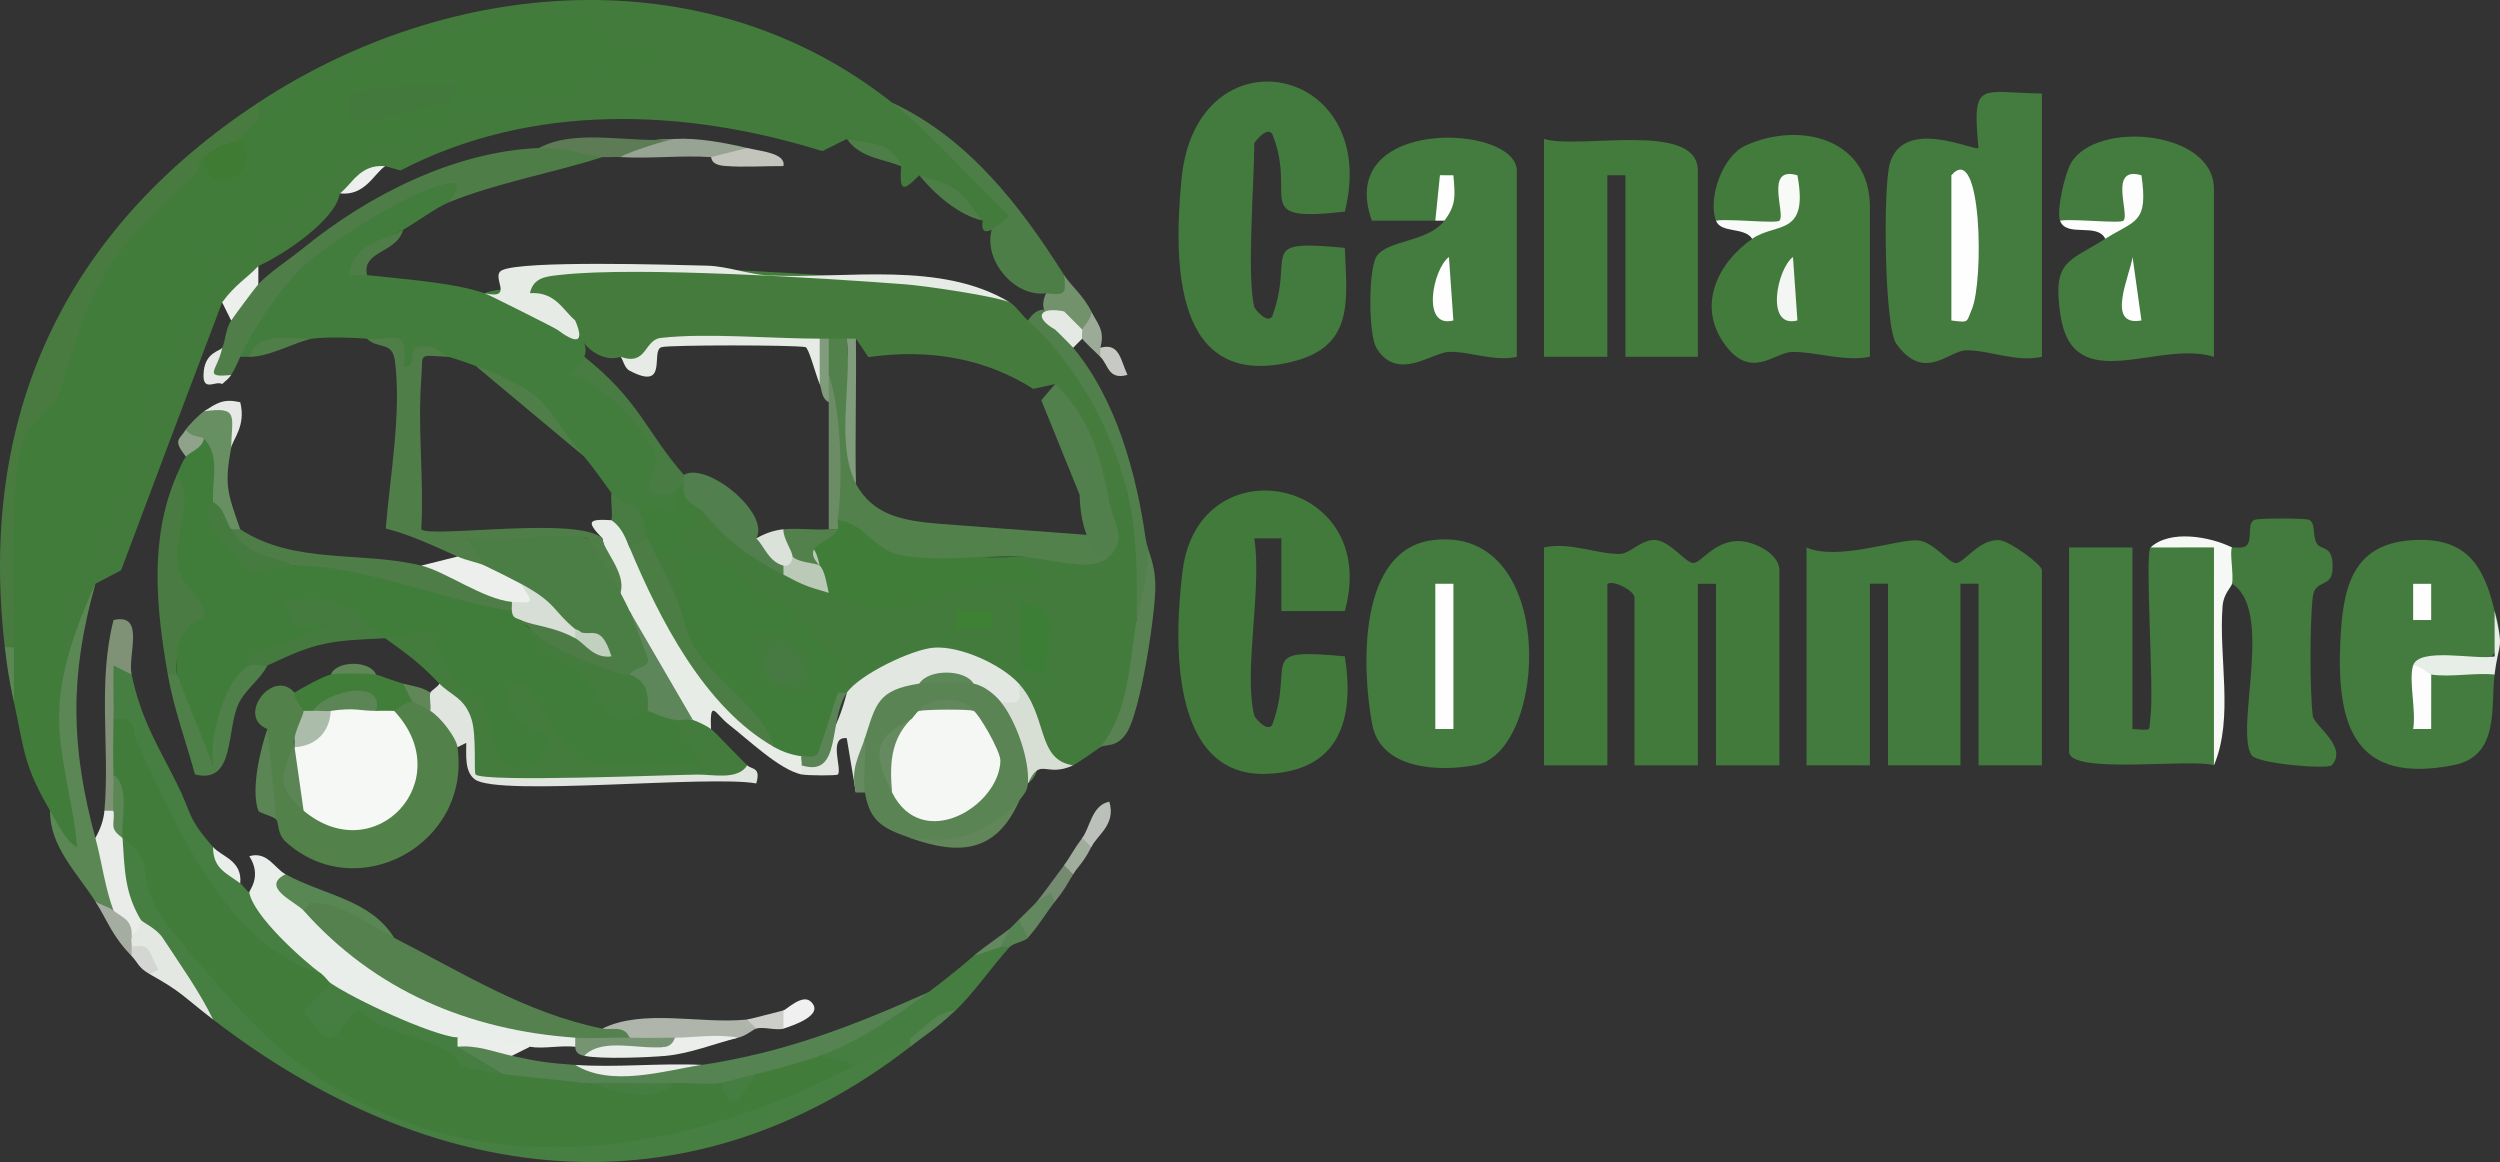 <?xml version="1.0" encoding="UTF-8"?>
<svg id="Layer_1" data-name="Layer 1" xmlns="http://www.w3.org/2000/svg" viewBox="0 0 468.921 217.953">
  <rect x="0" y="0" width="468.921" height="217.953" fill="#333333" stroke="none"/>
  <path d="M167.33,19.249c5.36,3.675,23.059,17.596,24.022,22.732.531,2.834-3.496,3.482-5.342,1.107-1.462.718-1.974.073-1.698-1.703l-11.887-8.514c-3.222,3.318-3.719,2.868-3.396-1.703-3.152-2.079-6.548-3.782-10.189-5.108l-4.596,2.281c-25.838-8.057-54.545-9.134-79.115,3.629l-2.896-.802-8.491,5.108c-.715,4.904-10.411,11.426-15.284,13.622-.955,3.066-3.555,6.906-6.793,6.811-6.213,16.378-12.532,33.132-18.957,50.261l-4.818,2.526c-2.359,8.328-4.623,16.274-6.793,23.839-4.932-1.673-4.232-14.558-3.078-19.243l10.704-21.633c2.392-15.534,8.407-28.228,18.046-38.081-5.665-8.948-3.471-19.201,6.854-10.426.341-2.961,1.796-3.662,4.833-2.567,7.973-12.405,16.424-17.026,30.828-18.934l4.834-3.202c1.266-.921,2.315-1.973,2.55-3.648,21.666,2.795,36.18-14.158,3.28-7.065-13.94,3.006-25.874,8.368-37.578,15.7l-3.914-1.582c-2.705.605-2.705-.531,0-3.406,35.755-23.52,83.808-27.724,118.872,0Z" fill="#437b3c"/>
  <path d="M48.458,41.385c-2.008.071-.162,5.308-4.273,6.796-2.689.973-6.537-9.518-7.627-2.495-.363,2.34,4.878,5.055,3.258,9.961-.704,2.131-4.021,2.268-5.019,3.967-7.215,12.287-9.384,20.441-12.542,32.919-1.292,5.107-10.093,17.654-11.085,22.992s.513,12.198-.072,17.81c1.477,2.586,5.8,25.38,5.006,26.501-2.383,3.361-6.304-4.876-6.704-7.77-4.976-8.486-4.825-11.279-6.793-20.433-.808-3.739-.808-7.144,0-10.217-4.895-22.237.989-43.235,11.289-62.992,5-9.59,12.832-22.269,22.674-25.553l4.761,2.193c5.462-2.448,13.561.957,7.127,6.321Z" fill="#427c3b"/>
  <path d="M382.998,143.552h-11.887v-34.056h-3.396v34.056h-13.585v-34.056h-3.396v34.056h-11.887v-40.867c5.84,2.623,17.414-1.716,20.993-1.316,2.901.324,5.622,4.235,7.027,4.241,1.573.007,4.375-4.614,8.223-4.282,1.848.159,7.909,4.563,7.909,5.614v36.61Z" fill="#437a3d"/>
  <path d="M289.599,102.685c4.8-1.096,9.955,1.286,14.23,1.221,1.945-.03,4.125-2.85,6.732-2.608,2.779.258,5.63,4.315,7.057,4.313,1.409-.002,3.782-3.964,8.189-4.131,2.948-.112,7.944,2.293,7.944,5.462v36.61h-11.887v-34.056h-3.396v34.056h-11.887v-31.501c0-1.11-3.642-3.267-5.095-2.554v34.056h-11.887v-40.867Z" fill="#427a3c"/>
  <path d="M213.181,116.307c1.882,6.312-.331,19.629-6.793,23.839-.928.676-4.495,3.129-5.095,3.406-1.436.028-5.609-.015-6.252-.489-.819-.603-4.481-13.212-3.937-14.836l-1.935,1.246c-8.796-8.188-18.593-6.377-26.942,1.196l-3.388-.739c-.512.918-1.08.896-1.698,0-5.082-7.995-11.39-13.676-18.924-17.043-3.519-5.478-9.033-9.046-7.059.178l-2.886,3.243c-3.08-1.109-7.286-9.202-5.095-11.919.357-4.305,4.547-9.876,8.491-8.514,5.322,2.683,10.417,6.656,15.284,11.919,2.175-2.352,7.084.282,8.491,3.406,1.485-2.666,4.795-2.703,9.929-.111,1.069-2.298,29.839-4.917,26.965-3.431-1.159.6-2.361-1.502-1.232-3.269,5.342-.076,11.003-.076,16.982,0-.057-3.397-.057-6.802,0-10.217-.199-4.545.063-5.085,3.396-1.703,3.855,7.067,2.721,15.956,1.698,23.839Z" fill="#437b3d"/>
  <path d="M235.257,57.561c.112.453,2.501,3.326,3.398,1.721,4.296-11.834-3.317-14.378,13.592-12.798.41,10.128,1.764,18.603-10.083,21.415-21.913,5.202-22.081-18.234-20.558-34.242,2.72-28.601,37.578-21.626,30.642,6.033-18.036,2.047-8.81-2.601-13.592-14.501-.931-1.683-3.398,1.525-3.398,1.721,0,7.419-1.424,24.899,0,30.65Z" fill="#437a3d"/>
  <path d="M235.257,134.186c.112.453,2.501,3.326,3.398,1.721,4.296-11.834-3.317-14.378,13.592-12.798,1.874,11.928-1.049,21.502-14.584,22.041-18.406.732-17.443-25.289-15.849-38.057,3.023-24.229,37.331-17.479,30.433,7.52h-11.904s.002-13.64.002-13.64l-5.087.009c1.504,9.227-2.046,24.944,0,33.204Z" fill="#427a3c"/>
  <path d="M382.998,17.546v49.381c-4.793,1.104-9.971-1.298-14.23-1.221-3.248.059-7.852,6.067-13.071-1.214-2.28-3.181-2.505-29.474-1.225-33.834,2.606-8.876,16.027-2.185,16.628-2.902-1.219-12.881.257-10.371,11.899-10.211Z" fill="#447b3e"/>
  <path d="M318.468,66.927h-13.585v-34.056h-3.396v34.056h-11.887V26.06c6.617,2.04,28.869-3.464,28.869,5.96v34.907Z" fill="#437b3d"/>
  <path d="M386.395,41.385c-.699-1.897.901-8.779,2.025-10.748,4.657-8.154,26.844-6.231,26.844,4.788v31.501c-10.563-3.279-26.412,7.796-28.783-7.79-1.577-10.366,1.52-9.995,8.405-14.346-.784-2.107-3.615-3.242-8.491-3.406Z" fill="#447b3e"/>
  <path d="M268.823,101.297c23.476-2.81,21.607,39.595,8,42.201-6.921,1.325-17.858.852-19.446-7.653-2.019-10.811-2.646-32.861,11.446-34.548Z" fill="#447b3f"/>
  <path d="M321.864,41.385c-1.562-4.133,1.17-12.088,5.5-14.065,10.192-4.654,23.369-1.354,23.369,11.511v28.096c-4.831.938-10.104-.955-14.51-.919-3.383.028-7.827,5.452-12.79-1.515-5.13-7.2-1.282-15.143,5.224-19.702-.607-1.96-2.871-3.095-6.793-3.406Z" fill="#437b3d"/>
  <path d="M415.264,143.552c-4.076-1.365-27.171,1.813-27.171-2.554v-38.312h11.887v34.056c3.977.226,3.004.583,3.4-2.524.653-5.127-1.117-30.419-.003-31.532,11.024-2.776,16.298-1.538,12.696,11.189.467,9.911.197,19.804-.809,29.678Z" fill="#447b3e"/>
  <path d="M467.907,114.604c3.058,9.064-2.036,12.47-15.284,10.217,1.509,2.607,2.641,3.174,3.396,1.703,1.516-2.733,10.406-2.629,11.887,0-.76,6.139.999,15.275-7.671,16.985-18.326,3.613-21.993-7.011-21.27-23.017.445-9.857,1.993-18.328,13.221-19.16,10.398-.771,13.704,4.711,15.72,13.273Z" fill="#447b3e"/>
  <path d="M269.221,41.385l-11.896.007c-7.106-19.641,27.18-18.192,27.18-9.372v34.907c-4.183.972-9.144-1.108-12.802-.919-3.152.163-9.681,5.669-13.539-.773-1.502-2.507-1.506-14.575-.011-17.069,1.913-3.192,9.599-2.637,12.767-6.78-.318-1.228-.899-1.154-1.698,0Z" fill="#447b3e"/>
  <path d="M418.66,102.685c.08-.124,2.269.403,2.889-.554.95-1.467-.167-4.203,1.476-4.67.976-.278,8.93-.275,9.936.006,1.505.42.695,3.014,1.627,4.515.825,1.329,3.238.117,2.906,4.983-.229,3.358-3.268,1.616-3.683,4.972-.566,4.582-.586,17.819,0,22.365.232,1.799,6.702,5.856,3.537,9.244-.709.759-14.001-.237-15.054-1.937-3.123-5.043,4.291-27.191-3.633-32.11-2.495-.605-2.725-6.148,0-6.811Z" fill="#437a3d"/>
  <path d="M22.985,157.174c4.57-2.647,7.397.566,8.483,9.637,25.94,40.514,57.042,51.933,103.667,39.88.72-.186,1.64.405,2.616,1.219,6.749-4.521,14.535-7.87,22.786-8.167-.34-3.421,7.538-7.614,10.189-5.108.825.52.803,1.089,0,1.703-42.305,32.771-90.349,26.026-130.759-5.108-4.536-5.923-9.24-11.411-14.114-16.464l.528-2.266c-4.702-1.355-7.663-13.341-3.396-15.325Z" fill="#477e42"/>
  <path d="M56.949,133.335c3.998.755,1.482,5.062-1.698,5.108-1.244,4.993-.678,9.534,1.698,13.622,11.378,1.205,23.156-1.488,15.397-15.379l1.584-3.351c-2.888-4.035.439-5.052,3.396-1.703,1.658-2.044,2.756-.636,3.396,1.703,3.559-3.264,8.162,3.991,5.095,6.811,2.573,18.352-18.922,29.81-32.208,17.755-1.636-1.484-1.281-3.46-1.755-4.132-2.696-4.6-3.262-10.275-1.698-17.028-5.917-2.341,1.042-11.537,5.095-6.811,3.959-.695,4.525.44,1.698,3.406Z" fill="#528149"/>
  <path d="M48.458,19.249v3.406c2.342,3.934.695,5.312-3.396,3.406.356,4.36-3.391,5.771-6.793,3.406.162,2.665-.404,3.8-1.698,3.406-17.181,15.578-18.889,19.334-25.59,41.279-.202.66-6.353,7.03-6.549,7.698-3.045,10.377-1.823,28.304-1.824,39.567-.482,1.487-1.049,1.465-1.698,0C-4.177,77.911,12.132,43.145,48.458,19.249Z" fill="#497b41"/>
  <path d="M172.425,128.227c3.145-1.611,7.049-1.632,10.189,0,2.273-3.434,7.26-.05,5.095,3.406,5.872,1.743,9.695,11.834,5.095,15.325-.138,1.84-1.251,2.416-1.698,3.406-4.682,7.443-12.248,9.158-20.378,6.811-4.835-1.735-7.541-2.841-8.491-8.514-1.395-2.62-1.395-6.026,0-10.217-5.867-5.593,5.211-15.513,10.189-10.217Z" fill="#5b8454"/>
  <path d="M73.931,175.904c12.674,6.472,24.707,14.137,39.058,17.028,4.583-1.316,6.281-.749,5.095,1.703-4.438,1.703-7.834,1.703-10.189,0-9.938,1.401-21.617-1.367-30.904-5.456-7.713-3.396-20.354-9.589-20.042-18.383-1.62-7.348,13.512,1.34,16.982,5.108Z" fill="#54814d"/>
  <path d="M72.232,119.713c2.799-8.978,13.133-4.535,14.856,4.299l4.133,3.637c6.706-4.59,12.374-1.558,17.003,9.094,3.88,5.508,18.325,5.818,18.35-1.705-.328-3.485,1.228-2.164,3.396,0,2.159-3.902,2.798-2.476,3.396,1.703.774.553,5.102,5.212,6.793,6.811.491.85.856,1.523.782,1.576-2.138,1.523-50.426,2.405-52.133.229-.844-5.077-1.839-10.922-6.53-13.968l.143-3.162c-3.798-3.933-5.836-5.415-10.189-8.514Z" fill="#447c3d"/>
  <path d="M53.552,163.985c.113,1.855,1.454,3.308,4.021,4.359l-.625,2.452c13.325,14.98,30.918,22.437,50.945,23.839,1.483.483,1.461,1.052,0,1.703-2.682-.311-5.975.45-8.491,0-4.423.921-9.44-.185-13.585-1.703-5.75.212-11.661-1.709-17.732-5.763-4.113,2.274-6.93.41-6.042-4.454-2.326,2.42-3.284,1.368-1.698-1.703-3.787-1.8-14.935-10.082-15.383-13.488-.069-.524.739-1.164,1.798-1.837-.065-.376,2.436-2.983.005-6.799,3.357-.978,4.704,2.261,6.788,3.394Z" fill="#eaeeea"/>
  <path d="M158.839,129.929c2.292-3.34,12.141-8.132,16.325-8.447,4.97-.373,12.685,3.172,15.94,6.744,2.922,5.795,1.196,8.98-3.396,3.406-1.203-1.49-3.243-3.057-5.095-3.406-3.151-1.611-7.013-1.578-10.189,0-7.765,1.17-8.115,3.763-10.189,10.217l-1.698,10.217-1.715-10.208c-3.559-.385-.78,5.898-1.675,6.818-.237.244-5.642.212-6.799-.015-1.376-.488-1.354-1.057,0-1.703,3.919-2.181,6.75-6.722,8.491-13.622Z" fill="#e2e7e2"/>
  <path d="M24.683,126.524c1.857,8.609,4.863,13.19,8.491,20.433,2.849,5.688,1.833,6.299,6.793,11.919l5.095,6.811c.59.442,1.029,1.277,1.698,1.703.756,4.372,9.812,12.548,13.585,15.325-1.047,1.174-2.317,1.99-3.885,2.214-12.163,1.732-33.87-41.328-35.173-49.891-2.228-6.418-.306-17.537,3.396-8.514Z" fill="#477e42"/>
  <path d="M174.123,186.121c-1.359,7.086-12.995,12.07-20.378,11.919,1.06,3.794-10.274,7.806-11.887,3.406-3.078,3.353-5.342,3.92-6.793,1.703-1.093,5.216-6.752,4.529-8.491,0-5.429,1.352-11.09,1.352-16.982,0-5.478,4.058-10.927,3.475-15.284-1.703-4.219-.721-7.049-2.424-8.491-5.108,2.697-1.476,7.886-.587,10.189,1.703,4.885,1.07,6.822,1.353,11.887,1.703,7.742,1.382,15.667,1.382,23.774,0,15.594-2.357,28.192-7.265,42.454-13.622Z" fill="#558352"/>
  <path d="M118.083,102.685l2.346.51c5.546,14.82,13.158,26.278,24.825,36.951,2.949-3.537,4.849-2.899,5.095,1.703,1.45.555,1.447,1.122,0,1.703v1.703c-4.074-.8-10.172-6.68-13.617-9.333-2.515-1.937-3.623-5.157-3.364.819-.814-.582-2.439-1.391-3.396-1.703-5.29-1.229-9.291-8.418-8.081-12.503l-3.806-7.931c-3.373.405-4.09-.988-1.698-3.406-1.666-3.743-2.798-7.149-3.396-10.217-3.068-3.202-2.702-3.668,1.698-3.406,3.19-2.89,5.986,2.462,3.396,5.108Z" fill="#e8ece7"/>
  <path d="M17.891,157.174c4.065.71,5.076,10.446,3.396,13.622-1.018.652-2.15.084-3.396-1.703-3.334-5.279-8.616-10.331-8.491-17.028,1.115,1.901,3.246,6.281,5.078,6.801-.662-8.186-3.685-17.387-3.38-25.532.305-8.16,3.535-16.703,6.793-23.839-4.846,17.277-4.65,30.524,0,47.678Z" fill="#5b8755"/>
  <path d="M189.406,177.607c-3.178,3.479-6.895,8.837-10.189,11.919-2.835,1.973-5.665,3.675-8.491,5.108-3.647,2.236-6.711,3.29-10.189,5.108-4.783,1.587-7.047,1.02-6.793-1.703,7.431-2.729,14.31-7.363,20.378-11.919,2.94-2.207,5.712-4.4,8.491-6.811,1.851-1.48,3.549-2.048,5.095-1.703.507-.993,1.075-.97,1.698,0Z" fill="#467d40"/>
  <path d="M199.595,51.602c3.223,5.915,2.376,7.395-3.396,3.406-5.917.793-11.768-6.201-10.189-11.919l3.399-2.554c-7.367-6.847-14.21-15.062-22.079-21.285,14.374,6.709,24.124,19.443,32.265,32.353Z" fill="#4e7e47"/>
  <path d="M418.66,102.685c-.498.769.343,5.035,0,6.811-.123.637-1.574,1.827-1.767,4.123-.801,9.564,2.162,21.042-1.63,29.933l.009-40.875-11.896.009c3.616-3.4,11.155-2.048,15.284,0Z" fill="#f5f8f4"/>
  <path d="M197.897,61.818c2.348-1.561,4.592.948,3.396,3.406,8.101,9.703,11.859,23.66,13.585,35.758,1.027,4.923,2.101,11.896-1.698,15.325.146-7.993.15-16.069-1.698-23.839-8.993-15.568-13.489-23.353-13.489-23.353-4.365-2.744-6.095-5.745-5.191-9,2.236-3.388,5.209-2.322,5.095,1.703Z" fill="#52804c"/>
  <path d="M206.388,140.146c5.36-6.704,5.452-15.696,6.793-23.839.752-4.569,3.007-9.554,1.698-15.325.391,2.743,1.891,4.476,1.825,9.379-.071,5.32-2.806,23.181-5.385,27.12-1.908,2.914-4.052,2.024-4.931,2.665Z" fill="#588251"/>
  <path d="M82.421,128.227c2.105,2.18,4.781,2.643,6.038,6.716.947,3.069.391,9.948.747,10.323,1.434,1.514,36.098.077,41.638.019,2.869-.03,7.549,1.088,9.316-1.732.883.835,2.596.269,1.69,3.397-8.694-1.605-48.173,2.479-52.743-.733-2.001-1.406-1.642-4.65-1.649-6.885l-1.639.816c-.259-1.847-3.222-5.666-5.095-6.811-2.414-2.053-2.414-3.188,0-3.406.116-.413,1.363-1.04,1.698-1.703Z" fill="#e0e5df"/>
  <path d="M201.294,143.552c-5.223,2.413-6.127-1.755-8.491,3.406.342-4.555-2.279-11.837-5.095-15.325,3.609.409,3.804.213,3.396-3.406,5.533,6.072,3.243,14.297,10.189,15.325Z" fill="#d7ded4"/>
  <path d="M140.159,191.229c1.579-.063,2.223,0,1.698,1.703-.745.23-1.776,1.298-3.396,1.703-5.056,1.309-9.018,1.309-11.887,0-2.492,1.387-6.213,1.424-8.491,0-.972-2.396-3.371-1.356-5.095-1.703,7.683-3.809,18.503-.789,27.171-1.703Z" fill="#b0b5ac"/>
  <path d="M467.907,126.524c-3.779-.381-8.277.55-11.887,0-1.591,3.361-2.863,1.346-3.396-1.703,1.138-3.515,11.913-.992,15.292-1.693l-.009-8.524c1.803,7.658.813,5.355,0,11.919Z" fill="#e7eee7"/>
  <path d="M321.864,41.385c2.314-.402,11.31.586,11.897.009,1.236-1.216-2.907-10.384,3.378-8.515,2.163,11.59-4.029,8.79-8.482,11.911-1.457-2.274-5.873-.972-6.793-3.406Z" fill="#f8faf8"/>
  <path d="M386.395,41.385c2.314-.402,11.31.586,11.897.009,1.236-1.216-2.907-10.384,3.378-8.515,1.304,9.108-1.163,8.358-6.784,11.911-1.521-3.11-7.293-.156-8.491-3.406Z" fill="#fdfdfd"/>
  <path d="M39.967,191.229c-6.101-4.701-5.71-5.038-11.887-8.514-.266-2.044-1.398-3.747-3.396-5.108-1.378-.473-1.352-1.042,0-1.703-.393-3.599.173-4.734,1.698-3.406.29.493,2.951,1.605,4.146,3.429,3.185,4.859,6.977,10.178,9.439,15.302Z" fill="#e4e8e3"/>
  <path d="M204.69,58.413c.749,2.533,1.208,4.398-1.698,3.406-2.904.779-4.189-.496-3.396-3.406-2.866,2.136-4.946-.119-3.396-3.406,3.609.409,3.804.213,3.396-3.406,1.192,1.89,3.577,3.761,5.095,6.811Z" fill="#71926b"/>
  <path d="M73.931,175.904c-5.092-2.6-9.9-6.712-15.842-6.534l-1.14,1.426c-1.415-1.591-8.266-4.403-3.396-6.811,7.382,4.012,15.948,4.748,20.378,11.919Z" fill="#598754"/>
  <path d="M131.668,199.743c-7.219,1.091-16.961,4.211-23.774,0,7.837.541,15.915-.384,23.774,0Z" fill="#eceeeb"/>
  <path d="M99.403,196.338l-3.396,1.703c-3.375-.739-6.606-2.072-10.189-1.703-1.483-.483-1.461-1.052,0-1.703,4.783.541,7.653.642,13.585,1.703Z" fill="#eceeeb"/>
  <path d="M126.574,194.635c1.869,1.933.933,2.54-1.698,1.703-4.86.751-9.954,1.318-15.284,1.703-.981-.201-1.676-.575-1.698-1.703v-1.703c3.359.235,6.813-.093,10.189,0,2.688.074,5.775.01,8.491,0Z" fill="#769471"/>
  <path d="M201.294,163.985c-1.426,2.292-1.41,2.622-3.396,5.108-1.207.691-2.348.767-3.396,0,.704-.815,3.978-5.312,5.095-6.811,2.386-2.257,3.261-1.305,1.698,1.703Z" fill="#748b70"/>
  <path d="M21.287,170.796c2.481-2.842,4.927,2.084,3.396,5.108-.153.515.114,1.162,0,1.703,1.483.483,1.461,1.052,0,1.703-3.747-3.875-4.353-6.354-6.793-10.217,1.015.666,2.51,1,3.396,1.703Z" fill="#a5aca2"/>
  <path d="M51.854,153.768c-.478-.678-3.219-1.219-3.396-1.703-1.435-3.914.334-11.408,1.698-15.325l1.698,17.028Z" fill="#5b8555"/>
  <path d="M269.221,41.385l.866-8.523,2.521.017c.327,3.764.564,5.559-1.689,8.506h-1.698Z" fill="#fefefe"/>
  <path d="M197.897,169.093c-1.773,2.22-2.678,4.036-5.095,6.811-3.163,1.839-3.213-.687-1.698-3.406,1.061-1.096,2.632-2.521,3.396-3.406l2.556-1.655.841,1.655Z" fill="#63875f"/>
  <path d="M138.461,194.635c-4.375,1.094-9.028,2.993-13.585,3.406-1.483-.483-1.461-1.052,0-1.703.799-.116,1.513-.886,1.698-1.703,3.701-.013,7.882-.748,11.887,0Z" fill="#eceeeb"/>
  <path d="M170.726,157.174c8.75,1.164,14.177-.921,20.378-6.811-4.283,9.481-11.049,10.158-20.378,6.811Z" fill="#608659"/>
  <path d="M124.876,196.338v1.703c-3.586.325-12.17.637-15.284,0,3.47-3.568,10.512-1.01,15.284-1.703Z" fill="#eaeeea"/>
  <path d="M204.69,158.877c-1.542,3.048-2.342,3.415-3.396,5.108l-1.698-1.703c.941-1.263,1.865-3.062,3.396-5.108,2.386-2.257,3.261-1.305,1.698,1.703Z" fill="#a0ac9c"/>
  <path d="M179.217,189.527c-3.845,3.597-4.999,4.106-8.491,6.811v-1.703c2.883-1.768,4.769-4.928,8.491-5.108Z" fill="#558352"/>
  <path d="M204.69,158.877l-1.698-1.703c1.504-2.01,1.776-6.133,5.078-6.811,1.289,4.275-2.2,6.184-3.379,8.514Z" fill="#bcc0ba"/>
  <path d="M146.952,189.527c.543-.128,3.498-3.119,5.086-1.694,2.805,2.519-3.365,4.56-5.086,5.1-4.424-.585-4.022-1.737,0-3.406Z" fill="#f0f0f0"/>
  <path d="M146.952,189.527v3.406c-1.319.414-3.764-.41-5.095,0l-1.698-1.703c.418-.044,5.316-1.354,6.793-1.703Z" fill="#cdceca"/>
  <path d="M206.388,65.224c1.483.483,1.461,1.052,0,1.703-.724-.699-3.304-3.132-3.396-3.406-1.565-.391-1.522-.963,0-1.703-.007-.232,1.915-2.187,1.698-3.406,1.153,2.318,2.626,3.531,1.698,6.811Z" fill="#9cab98"/>
  <path d="M45.062,165.688c-2.568-1.924-5.129-2.762-5.095-6.811,1.6,1.813,5.518,2.509,5.095,6.811Z" fill="#eaeeea"/>
  <path d="M206.388,65.224c3.617-.989,3.756,2.271,5.094,5.092-3.643,1.029-3.57-1.916-5.094-3.389v-1.703Z" fill="#c7cac4"/>
  <path d="M192.803,175.904c-.61.701-2.76,1.006-3.396,1.703h-1.698c-.838-.563-.272-1.698,1.698-3.406.569-.56,1.143-1.129,1.698-1.703l1.698,3.406Z" fill="#558352"/>
  <path d="M189.406,174.202l-1.698,3.406-5.095,1.703c2.087-1.81,6.476-4.796,6.793-5.108Z" fill="#63875f"/>
  <path d="M162.236,148.66h-1.698c-1.101-4.444.636-6.912,1.698-10.217.355,3.229-.511,7.163,0,10.217Z" fill="#668a60"/>
  <path d="M2.607,131.632c-.901-4.189-1.189-5.865-1.698-10.217h1.698v10.217Z" fill="#5b8755"/>
  <path d="M202.992,61.818c.019.587-.137,1.3,0,1.703l-1.698,1.703c-.327-.391-3.199-3.268-3.396-3.406-4.14-2.379-2.846-4.327,1.698-3.406,1.144,1.123,2.256,2.279,3.396,3.406Z" fill="#e5e9e4"/>
  <path d="M24.683,177.607c3.817-.958,3.328,1.594,5.046,4.281l-1.649.828c-2.152-1.211-2.183-2.151-3.396-3.406v-1.703Z" fill="#d4d6d3"/>
  <path d="M48.458,22.654c7.459-4.734,12.459-6.652,20.717-10.395,5.701-2.584,18.029-7.126,26.002-8.311,1.804-.268,13.01-1.308,13.686-1.19,2.115.368,2.46,5.055,5.236,6.019,2.843.987,6.956-.819,9.07,1.099-3.658,6.329-9.996,2.195-12.632,2.818-2.095.495-1.883,4.405-3.839,4.891-5.663,1.407-16.336.899-22.579,1.665q-2.253-2.36,0,0c-3.397,7.871-4.708,3.81-11.129,6.72-2.694,1.221-10.847,4.918-12.553,6.145-3.387,2.437-4.5,7.18-7.711,9.462-2.455,1.745-3.419-.22-4.269-.19.045-7.394-8.529-2.161-11.887-8.514.312-.283.475-2.336,1.698-3.406,3.024,2.129,5.288.994,6.793-3.406.58-.427,1.238-2.036,3.396-3.406Z" fill="#417c3a"/>
  <path d="M48.458,53.304c1.878,2.659-1.926,8.097-5.095,6.811l-1.698-3.406c2.593-3.482,4.465-4.353,6.793-6.811v3.406Z" fill="#ecefec"/>
  <path d="M184.312,41.385c-4.421-.996-8.982-4.923-11.887-8.514,1.941.952,4.047.837,6.702,2.617,2.693,1.805,3.455,4.172,5.185,5.897Z" fill="#4e7e47"/>
  <path d="M169.028,31.168c-3.518-1.406-7.672-1.54-10.189-5.108,3.712,1.031,8.201.134,10.189,5.108Z" fill="#4e7e47"/>
  <path d="M72.232,31.168c-2.12,1.45-3.781,5.629-8.491,5.108,2.248-1.632,3.744-5.54,8.491-5.108Z" fill="#ecefec"/>
  <path d="M189.406,56.71c.81.343,2.385,2.523,3.396,3.406,8.953,7.819,15.915,20.73,18.68,32.353l-3.396,1.703c-2.608-7.652-6.004-15.031-10.189-22.136l-4.078.907c-8.893-5.628-19.202-7.615-30.927-5.963l-2.354-3.458c-.315,1.513-.891,1.452-1.698,0-.958,3.248-2.437,3.252-3.396,0-.315,1.515-.891,1.453-1.698,0,.187,2.166-1.244,2.397-4.291.693l-25.356.024c-2.796,4.85-5.367,5.746-7.712,2.689-3.829,1.347-8.535-2.818-8.491-6.811-3.454-.241-12.972-4.054-9.754-8.359,2.757-3.689,80.619-.481,91.266,4.953Z" fill="#457c3e"/>
  <path d="M128.272,116.307c-1.676-8.574-1.385-15.046,8.102-10.795,2.29,1.026,2.439,3.835,3.858,4.681,8.681,5.176,4.414-1.175,11.771,8.635,3.316,4.421,7.227,4.53,5.139,11.102-.326,9.115-2.59,13.088-6.793,11.919-1.82-.238-3.498-.803-5.095-1.703l-14.927-16.469c-2.789-3.149-3.474-5.606-2.055-7.37Z" fill="#417d3a"/>
  <path d="M191.105,104.388c9.434,6.722-.794,4.244-5.863,5.206-5.983,1.136-13.127,3.616-18.779,4.771-3.307.676-7.79-2.212-11.019-3.166-2.392-1.535-4.61-3.159-1.698-5.108-6.146-2.884-5.013-5.154,3.396-6.811-1.11-.424-1.061-.998,0-1.703l1.886-1.566c8.548,6.444,19.241,9.236,32.078,8.377Z" fill="#407d38"/>
  <path d="M123.178,104.388c2.09,4.309,3.735,7.046,5.095,11.919,1.972,10.091,13.813,14.365,16.982,23.839-13.178-7.423-21.642-24.252-27.171-37.461-1.889-4.394.312-5.174,3.396-1.703,4.574-1.045,4.617-.2,1.698,3.406Z" fill="#4b7d45"/>
  <path d="M158.839,63.521c.514,8.849,1.08,17.931,1.698,27.244,3.352,6.073,9.087,6.933,15.872,7.5l27.936,2.101,2.043,4.02c.482-1.487,1.049-1.465,1.698,0-3.357,3.325-11.448.15-16.982,0-6.811-.184-16.393,1.069-22.57-.355-4.728-1.09-6.556-6.002-11.393-6.456-.408-8.892-.974-17.974-1.698-27.244-1.492-.941-1.266-5.19,0-6.811,1.131.016,2.266-.033,3.396,0Z" fill="#52814b"/>
  <path d="M131.668,95.874c-2.97,2.789-4.18,9.241-8.491,8.514-.492-1.015-1.202-2.577-1.698-3.406-2.848,1.037-4.463-3.647-1.698-5.108-2.352-4.877.296-5.888,4.076-1.99l2.717-1.416c-2.368-2.682-1.389-3.649,1.698-1.703,1.973,1.497,3.105,3.2,3.396,5.108Z" fill="#417d3a"/>
  <path d="M208.086,94.171c.764,4.001,3.389,6.86,0,10.217h-1.698c-2.466-2.498-3.76-6.356-3.88-11.575l-7.196-17.741,2.584-3.037c6.522,6.315,8.498,13.282,10.189,22.136Z" fill="#52804c"/>
  <path d="M141.858,100.982c3.149-1.29,5.171,2.516,5.095,5.108,1.483.483,1.461,1.052,0,1.703-6.967-3.669-10.026-5.985-15.284-11.919-1.144-1.291-3.959-1.581-3.396-5.108-1.483-.483-1.461-1.052,0-1.703,4.321-2.527,16.253,7.22,13.585,11.919Z" fill="#517f4e"/>
  <path d="M196.191,126.516c-8.126-.04-3.206-8.531-5.081-13.602,8.866.673,4.932,7.526,5.081,13.602Z" fill="#3d7e37"/>
  <path d="M153.745,106.09c.975.841,1.359,3.7,1.698,5.108-4.194-1.239-4.536-1.323-8.491-3.406v-1.703c-1.244-2.104-.456-2.91,1.698-1.703,2.55-3.852,4.189-2.568,5.095,1.703Z" fill="#bbc9b7"/>
  <path d="M158.839,129.929c-3.564,5.192-.863,16.047-8.491,13.622.136-.564-.222-1.474,0-1.703.194-.2,2.263.497,2.956-.365.381-.474,3.182-9.497,3.836-11.555h1.698Z" fill="#5a8455"/>
  <rect x="179.226" y="114.613" width="6.775" height="3.388" fill="#3f8134"/>
  <path d="M366.017,32.871c5.709-6.592,6.118,19.773,3.839,25.13-1.045,2.456-.434,2.545-3.839,2.114v-27.244Z" fill="#fefefe"/>
  <path d="M401.669,60.107c-6.842,1.255-2.123-8.534-1.668-11.898l1.668,11.898Z" fill="#fefefe"/>
  <rect x="269.221" y="109.496" width="3.396" height="27.244" fill="#fefefe"/>
  <path d="M337.139,60.107c-6.093,1.588-3.848-9.681-.832-11.902l.832,11.902Z" fill="#f3f6f3"/>
  <path d="M456.02,126.524l-.009,10.208h-3.379c.605-3.301-.881-9.217-.009-11.911,1.291-.134,2.833,1.617,3.396,1.703Z" fill="#fdfdfd"/>
  <rect x="452.632" y="109.505" width="3.379" height="6.794" fill="#fefefe"/>
  <path d="M272.608,60.107c-6.093,1.588-3.848-9.681-.832-11.902l.832,11.902Z" fill="#fefefe"/>
  <path d="M39.967,94.171c.924,4.917,3.813,8.557,8.035,11.359l-1.243,2.263c2.704,6.058,2.704,11.167,0,15.325,1.483.483,1.461,1.052,0,1.703-.399,2.196-1.64,4.765-3.723,7.708-2.875,22.064-8.223,5.674-9.862-6.005-.328-6.983-.909-14.006-1.743-21.071l1.743-16.39c.454-1.04,1.081-2.597,1.698-3.406-1.14-2.449,1.054-3.582,3.396-3.406,4.905-2.443,3.98,9.403,1.698,11.919Z" fill="#417d3a"/>
  <path d="M33.174,89.063c3.675,5.194-1.061,11.566.292,17.465.838,3.656,4.738,5.908,4.851,8.91.025.659-6.312,1.548-5.143,11.086-.482,1.487-1.049,1.465-1.698,0-2.192-12.485-3.511-25.523,1.698-37.461Z" fill="#497b42"/>
  <path d="M50.156,124.821c-1.383,2.715-4.188,4.505-5.461,7.296-2.246,4.923-.616,15.056-8.124,13.137-1.728-6.332-3.947-12.194-5.095-18.731h1.698l6.776,17.02c-.714-5.103,2.129-16.274,6.81-18.722.769-1.622,2.791-1.93,3.396,0Z" fill="#508049"/>
  <path d="M56.949,49.899c2.543,4.992-4.507,11.096-8.784,13.614l-3.103,3.414c-.495,1.1-1.057,2.409-1.698,3.406-5.525,2.597-4.983-1.517-1.698-5.108.661-1.244.575-3.433,1.698-5.108.716-1.067,4.421-6.057,5.095-6.811,1.816-2.032,6.126-4.882,8.491-6.811,2.215-.533,2.215.602,0,3.406Z" fill="#507e48"/>
  <path d="M19.589,152.065c1.037-11.801-1.319-24.011,1.709-35.767,6.025-1.399,2.61,6.628,3.386,10.225l-3.379-1.703c-.089,3.394.057,6.82-.017,10.217,3.097,3.089,3.532,7.408,0,10.217,1,2.184,1.458,4.81,0,6.811-.482,1.487-1.049,1.465-1.698,0Z" fill="#809276"/>
  <path d="M38.269,77.143c6.921-2.905,6.941.926,5.095,6.811-1.255,6.878-.8,8.311,1.698,15.325-.52.814-1.087.792-1.698,0-2.456.08-3.363-2.769-3.396-5.108-.234-4.414,1.399-8.571-1.698-11.919-2.515,2.195-4.066,1.656-3.396-1.703.487-.785,2.614-2.915,3.396-3.406Z" fill="#688f62"/>
  <path d="M22.985,157.174c.415,5.704.302,10.067,3.396,15.325.096,1.383-1.466,2.622-1.698,3.406.252-3.381-1.532-3.63-3.396-5.108-1.618-4.375-2.199-9.205-3.396-13.622.891-1.572,1.539-3.292,1.698-5.108h1.698c.659,1.528,1.225,3.231,1.698,5.108Z" fill="#e9ece8"/>
  <path d="M45.062,75.44c1.125,4.463-1.415,6.962-1.698,8.514.101-5.932,1.539-7.733-5.095-6.811,2.463-1.544,3.54-2.419,6.793-1.703Z" fill="#e6e9e5"/>
  <path d="M41.665,65.224c-.741,4.178-3.894,5.685,1.698,5.108-.429.668-1.114,1.177-1.698,1.703-1.197-.784-3.967,1.9-3.425-2.579.41-3.394,3.107-3.632,3.425-4.232Z" fill="#e6e9e5"/>
  <path d="M38.269,82.252c-.341,1.877-2.749,2.557-3.396,3.406-2.536-3.234-1.232-3.12,0-5.108.59,1.385,3.073,1.353,3.396,1.703Z" fill="#8ea38a"/>
  <path d="M21.287,135.038c4.482-.957,3.395,2.254,4.58,4.688,7.735,15.896,16.271,37.357,34.478,42.989.675.497,1.159,1.336,1.698,1.703-.265,6.548.35,7.665,1.844,3.349,10.476,4.052,20.616,8.611,30.421,13.679,5.058.627,10.218,1.066,15.284,1.703,5.895,1.346,11.556,1.346,16.982,0,2.763-.116,5.874.333,8.491,0,2.696.252,4.732.045,6.793-1.703,2.587-.568,9.499-2.528,11.887-3.406l6.793,1.703c-40.576,21.214-86.243,23.794-117.808-12.905-3.547-4.123-11.18-12.369-13.359-16.466-3.782-7.113.011-8.614-6.385-13.198-.497-3.925-1.063-7.898-1.698-11.919-.115-3.379-.074-6.835,0-10.217Z" fill="#417c3b"/>
  <path d="M70.534,133.335c.957-3.281,2.442-3.284,3.396,0,12.205,12.991-3.574,29.907-16.982,18.731-2.509-3.619-2.92-7.72-1.698-11.919,1.783-3.208,4.047-5.478,6.793-6.811,1.666-2.764,7.12-2.996,8.491,0Z" fill="#f6f8f6"/>
  <path d="M70.534,126.524c.267.028,3.524,1.284,5.095,1.703,2.743,1.204,3.309,2.339,1.698,3.406-1.455-.032-3.171,1.712-3.396,1.703-1.126-.044-2.268-.008-3.396,0-2.76-2.56-6.505-2.352-11.887,0-.482,1.487-1.049,1.465-1.698,0,.012-.205-1.914-2.196-1.698-3.406,1.211-.843,5.618-3.187,6.793-3.406,2.545-1.566,5.905-1.526,8.491,0Z" fill="#417e3a"/>
  <path d="M62.043,133.335c-.212,4.031-2.831,6.609-6.793,6.811v-1.703c.292-1.831,1.648-4.24,1.698-5.108h1.698c1.689-1.264,2.821-1.264,3.396,0Z" fill="#acbcaa"/>
  <path d="M55.251,140.146l1.698,11.919c-6.801-5.669-2.556-8.241-1.698-13.622v1.703Z" fill="#5b8555"/>
  <path d="M80.723,129.929c-.257.912.173,2.333,0,3.406-.739-.452-2.955-1.693-3.396-1.703l-1.698-3.406c1.75.466,3.552.624,5.095,1.703Z" fill="#618759"/>
  <path d="M45.062,26.06c4.732,7.259-6.78,11.615-6.793,3.406,3.26-2.853,5.65-2.564,6.793-3.406Z" fill="#407b34"/>
  <path d="M182.614,133.335c.802.294,5.082,7.518,5.031,9.378-.233,8.49-14.635,17.243-20.315,5.947-1.975-5.515-1.795-10.264,3.396-13.622.578-.285,1.182-1.609,1.698-1.703,3.138-1.576,7.05-1.613,10.189,0Z" fill="#f4f7f4"/>
  <path d="M170.726,135.038c-3.714,3.868-3.858,8.461-3.396,13.622-3.665-7.289-3.54-10.199,3.396-13.622Z" fill="#668a60"/>
  <path d="M182.614,128.227c-2.065-.389-8.01-.328-10.189,0,1.711-2.787,8.581-2.736,10.189,0Z" fill="#5d8857"/>
  <path d="M182.614,133.335c-.932-.342-8.699-.271-10.189,0,1.608-2.736,8.478-2.787,10.189,0Z" fill="#62875c"/>
  <path d="M72.232,119.713c-10.449.508-12.547.578-22.076,5.108-.769.366-2.687-.371-3.396,0v-1.703c-.737-2.914.862-4.803,4.798-5.667-3.551-13.717,21.886-8.909,20.675,2.261Z" fill="#467b40"/>
  <path d="M70.534,126.524c-2.137-.226-6.546-.362-8.491,0,1.118-2.685,7.373-2.685,8.491,0Z" fill="#618759"/>
  <path d="M55.251,106.09c13.019-2.573,28.31,3.528,40.756,8.514,2.292-1.016,3.121-.462,1.698,1.703l1.698,1.703c6.621,6.094,15.243,11.535,22.076,15.325,2.8-3.833,4.449-2.663,5.095,1.703l5.086,8.505c-6.775-.425-14.203.868-20.86-.423-6.023-1.168-10.093-15.589-13.919-14.884-5.892,1.085,2.162,10.264,5.959,9.401-.003,7.375-8.65,8.919-10.169,1.597-2.576-12.421-1.774-5.569-7.836-12.577-2.006-2.319-2.689-6.965-4.055-7.956-1.597-1.159-5.988.888-8.548,1.012-6.455-4.596-8.145-9.057-18.68-6.794,2.438,8.089,2.319,3.267,8.482,4.231l-15.275,5.968c-1.137-4.656-4.089-11.197,0-15.325-1.004-2.754,1.826-3.321,8.491-1.703Z" fill="#417d3a"/>
  <path d="M129.97,135.038c-.848-.276-2.326.188-3.396,0-2.154-.379-4.827-1.677-5.095-1.703-4.054-.266-3.932-3.562-3.396-6.811-1.969-5.334-1.969-9.307,0-11.919l11.887,20.433Z" fill="#5e865b"/>
  <path d="M85.818,194.635v1.703l8.491,5.108c-12.122-1.502-5.749-1.973-11.294-4.785-4.55-2.307-10.871-2.864-15.284-6.954-4.237-.418-3.718,11.469-10.782-.164l5.094-5.125c4.501,3.064,18.574,9.628,23.774,10.217Z" fill="#467d40"/>
  <path d="M126.574,203.149c-4.521,4.62-12.552.557-16.982,0,5.638-.166,11.35.237,16.982,0Z" fill="#467d40"/>
  <path d="M141.858,201.446l-3.426,5.092h-1.641s-1.726-3.389-1.726-3.389c.799-.102,4.912-1.29,6.793-1.703Z" fill="#467d40"/>
  <path d="M90.912,106.09c-13.374-6.301,6.497-7.098,13.208-6.301,8.953,1.064,9.383,2.199,12.265,11.409.606,1.202,1.123,2.108,1.698,3.406.505,1.14,3.467,8.722,3.49,9.215.07,1.481-2.827,1.446-3.49,2.705-.384,1.47-.956,1.423-1.698,0-2.27-1.215-2.836-2.35-1.698-3.406-2.486-1.666-4.75-3.369-6.793-5.108-5.543-.788-8.069-3.948-10.189-8.514-1.814,2.806-7.815.054-6.793-3.406Z" fill="#4b7e44"/>
  <path d="M68.836,63.521c.157-6.783,17.926-2.561,15.284,3.406-5.937-.209-4.689-1.053-5.099,4.174-.718,9.156.535,18.966-.005,28.188,1.676,1.68,29.443-2.552,33.972,1.694.146,2.147,4.54,6.549,3.396,10.217-.775-1.537-5.647-10.144-6.231-10.284-5.757-1.383-16.171,1.116-22.63.085l3.388,5.091c-1.114,3.407-5.184,1.605-5.095-1.703-4.372-1.944-8.779-4.088-13.46-5.249.772-9.751,3-21.792,1.713-31.471-.499-3.753-3.158-2.084-5.235-4.147Z" fill="#507e48"/>
  <path d="M119.781,95.874c1.241,1.635,1.066,4.054,1.698,5.108l-3.396,1.703c-.819-1.957-1.543-3.859-3.396-5.108.274-1.53-.185-3.47,0-5.108,2.994-3.633,6.848-1.197,5.095,3.406Z" fill="#487c43"/>
  <path d="M56.949,49.899c3.834-6.017,14.691-12.788,21.758-15.214,7.638-2.623,14.248-3.095,5.413,3.295-2.218.909-5.918,3.632-8.491,5.108-6.07,2.951-8.334,5.789-6.793,8.514,6.555.755,16.009,1.336,22.076,3.406,5.568-2.152,11.495,1.069,13.585,6.811,2.739-1.006,6.345,2.262,5.095,5.108,7.875,7.614,13.536,16.128,16.982,25.542-.268.949.374,3.121-.003,3.417-.709.557-4.186-1.659-5.791-1.362l-.999,1.351c-.863-1.136-4.224-2.216-5.095-3.406-1.538-2.1-3.526-4.96-5.095-6.811-6.066-6.693-12.214-12.957-20.378-17.028-1.402-.538-3.649-1.289-5.095-1.703-1.278-.365-2.382-2.608-5.822-1.816-1.81.417.169,4.265-2.652,3.509,1.035-7.299-1.617-4.721-6.81-5.099-2.926-.213-7.385-.357-10.189,0-4.341.108-8.303,1.243-11.887,3.406h-1.698c2.121-4.71,7.037-12.474,11.887-17.028Z" fill="#437d3d"/>
  <path d="M189.406,56.71c-2.782-1.177-15.851-3.094-19.556-3.378-15.371-1.177-50.398-3.37-64.566-1.793-2.538.283-5.239.355-5.878,3.448,4.742-.292,6.08,3.07,8.487,5.129,1.906,4.481.049,4.286-3.396,1.703-.738-.474-12.866-6.566-13.585-6.811,5.773,1.286.977-3.192,3.248-4.315,3.806-1.882,31.666-1.03,38.427-.863,4.01.099,7.728,1.666,11.747,1.843,14.559.643,32.138-2.777,45.072,5.038Z" fill="#e7ebe6"/>
  <path d="M101.101,27.763c5.712-1.658,9.674-1.091,11.887,1.703-9.205,2.952-19.966,4.864-28.869,8.514,2.585-3.508,2.169-4.404-2.193-3.056-6.334,1.957-20.11,10.405-24.978,14.976v-3.406c12.168-9.922,28.38-18.092,44.153-18.731Z" fill="#4f7d48"/>
  <path d="M140.159,27.763c.602,2.89-4.39,2.612-6.793,1.703-5.608-.361-11.37.334-16.982,0,.35-2.188,3.746-3.323,10.189-3.406,4.283-.245,9.408.716,13.585,1.703Z" fill="#97a493"/>
  <path d="M126.574,26.06c-1.088.062-8.65,2.392-10.189,3.406-1.125-.067-2.269.056-3.396,0-2.372-.118-6.63-1.916-11.887-1.703,7.079-3.829,17.394-.761,25.473-1.703Z" fill="#5d7c55"/>
  <path d="M75.629,43.088c-1.268,4.502-7.79,3.88-6.793,8.514-1.106-.127-2.281.102-3.393-.017,1.186-6.287,6.11-6.159,10.186-8.497Z" fill="#4f7d48"/>
  <path d="M140.159,27.763c2.613.617,7.307.976,6.784,3.388-3.667-.023-7.379.267-11.059-.033-2.732-.223-2.368-1.643-2.518-1.653l6.793-1.703Z" fill="#c3c5bd"/>
  <path d="M84.12,19.249c-2.777.341-17.432,4.701-18.672,3.397-.175-.184-.19-4.903-.016-5.088.702-.746,19.212-2.478,20.385-1.697-.052,1.254-1.161,2.146-1.697,3.389Z" fill="#43793d"/>
  <path d="M48.467,32.862c-2.111-2.097,10.36-15.136,11.87-7.629.67,3.333-11.331,8.164-11.87,7.629Z" fill="#427c3b"/>
  <polygon points="102.79 10.743 102.791 14.132 92.619 14.123 92.621 12.457 102.79 10.743" fill="#437b3c"/>
  <path d="M153.745,63.521c1.464,1.652,1.253,6.462,0,8.514-.804-1.908-2.033-6.805-2.667-6.929-2.153-.421-25.491-.423-26.976.005-2.205.635,1.465,8.388-6.051,4.396-.982-.522-1.22-2.257-1.666-2.58,5.013,1.763,4.393-3.171,7.534-3.537,8.485-.99,20.762.132,29.826.132Z" fill="#e7ebe6"/>
  <path d="M160.537,90.765c-3.833-7.688-.74-18.576-1.698-27.244.566.016,1.133-.019,1.698,0,.119,9.059-.166,18.188,0,27.244Z" fill="#819c7c"/>
  <path d="M155.443,70.332c.6,1.945.6,3.647,0,5.108-1.433-.794-1.232-2.3-1.698-3.406v-8.514c.566,0,1.132-.008,1.698,0v6.811Z" fill="#819c7c"/>
  <path d="M143.556,126.524c-1.747-3.22-2.346-4.613-1.681-8.513,8.033,2.309,11.67,1.958,10.164,11.912-3.403.808-4.368-.329-6.784-1.696,2.355-3.563,1.789-4.131-1.698-1.703Z" fill="#437b3d"/>
  <path d="M143.556,126.524c-1.066-13.433,15.103,2.746,1.698,1.703-.299-.169-1.542-1.415-1.698-1.703Z" fill="#477942"/>
  <path d="M157.141,97.577c-.076.606.166,1.316,0,1.703h-1.698v-28.947c2.41,6.776,2.633,19.818,1.698,27.244Z" fill="#6b8c65"/>
  <path d="M155.443,99.279h1.698c-1.106,2.578-7.243,2.762-3.396,6.811-.607-.524-3.962-.502-5.095-1.703-3.11.274-5.119-3.625-1.698-5.108,2.783-.267,5.69.184,8.491,0Z" fill="#52814b"/>
  <path d="M128.272,89.063v1.703c-.76.27-1.482.938-1.698,1.703-9.338,1.316-2.41-3.431-3.651-7.308-1.284-4.013-10.784-14.341-15.86-14.83l2.529-3.403c10.349,8.163,11.699,14.234,18.68,22.136Z" fill="#487c43"/>
  <path d="M146.952,99.279c-.131,1.62,1.687,4.096,1.698,5.108.01.9-.636,1.998-1.698,1.703-2.79-.722-3.619-3.689-5.095-5.108,1.57-.903,3.283-1.529,5.095-1.703Z" fill="#dbe2d9"/>
  <path d="M79.025,106.09c5.932-.301,13.927,1.997,16.982,6.811,1.498.42,1.461.992,0,1.703-12.271-1.843-28.626-8.768-40.756-8.514-5.61-.134-11.379-.312-11.887-6.811h1.698c10.195,6.677,22.832,4.054,33.963,6.811Z" fill="#4e7d48"/>
  <path d="M90.912,106.09c1.798.847,5.085,2.486,6.793,3.406,5.823,4.281,3.056,8.355-1.698,3.406-5.469-.573-12.332-5.659-16.982-6.811l6.793-1.703c1.762.783,3.778,1.082,5.095,1.703Z" fill="#ecefeb"/>
  <path d="M58.647,63.521c-2.646.337-8.24,3.512-11.887,3.406,1.696-4.886,7.622-3.328,11.887-3.406Z" fill="#507e48"/>
  <path d="M43.363,99.279c4.144,5.777,5.778,4.158,11.887,6.811-1.554.033-7.931,1.137-8.491,1.703-1.558-3.278-6.577-7.125-7.532-10.246-.622-2.033.763-2.935.74-3.376,2.128,1.08,2.347,3.646,3.396,5.108Z" fill="#467b40"/>
  <path d="M22.985,157.174c-2.639-1.891-1.386-2.491-1.698-5.108-.259-2.171.076-4.585,0-6.811,3.129,2.395,1.424,8.153,1.698,11.919Z" fill="#5b8755"/>
  <path d="M58.647,133.335c2.834-3.968,13.553-6.019,11.887,0-3.077.021-3.759-.66-8.491,0-1.084.151-2.289-.102-3.396,0Z" fill="#5b8555"/>
  <path d="M116.385,126.524c.479.19,1.182-.178,1.698,0,3.262,1.124,3.632,3.55,3.396,6.811-.946-.091-3.664,2.956-6.763.943-1.504-.977-3.368-5.554-5.929-7.796-4.593-4.021-6.276-1.131-9.384-8.471,6.046,1.814,11.938,4.993,16.982,8.514Z" fill="#447c3d"/>
  <path d="M107.894,118.01c1.483.483,1.461,1.052,0,1.703-2.989.715-6.385-.42-10.189-3.406-1.178-.515-1.498-.371-1.698-1.703-.083-.553.062-1.142,0-1.703,4.52.316,3.888.096,1.698-3.406,6.749,3.635,5.865,4.952,10.189,8.514Z" fill="#d6ded5"/>
  <path d="M107.894,119.713c2.386-.257,4.65.878,6.793,3.406.357,1.144,1.259,2.254,1.698,3.406-5.838-2.31-11.885-3.999-16.982-8.514-.216-.511-1.313-1.056-1.698-1.703,2.73,1.193,6.087,1.16,10.189,3.406Z" fill="#4e7c46"/>
  <path d="M109.592,85.657l-20.378-17.028c14.533,5.578,11.674,6.752,20.378,17.028Z" fill="#507e48"/>
  <path d="M107.894,118.01c2.65,2.183,4.609-1.901,6.793,5.108-3.373.458-4.9-2.369-6.793-3.406v-1.703Z" fill="#c2d0bf"/>
</svg>